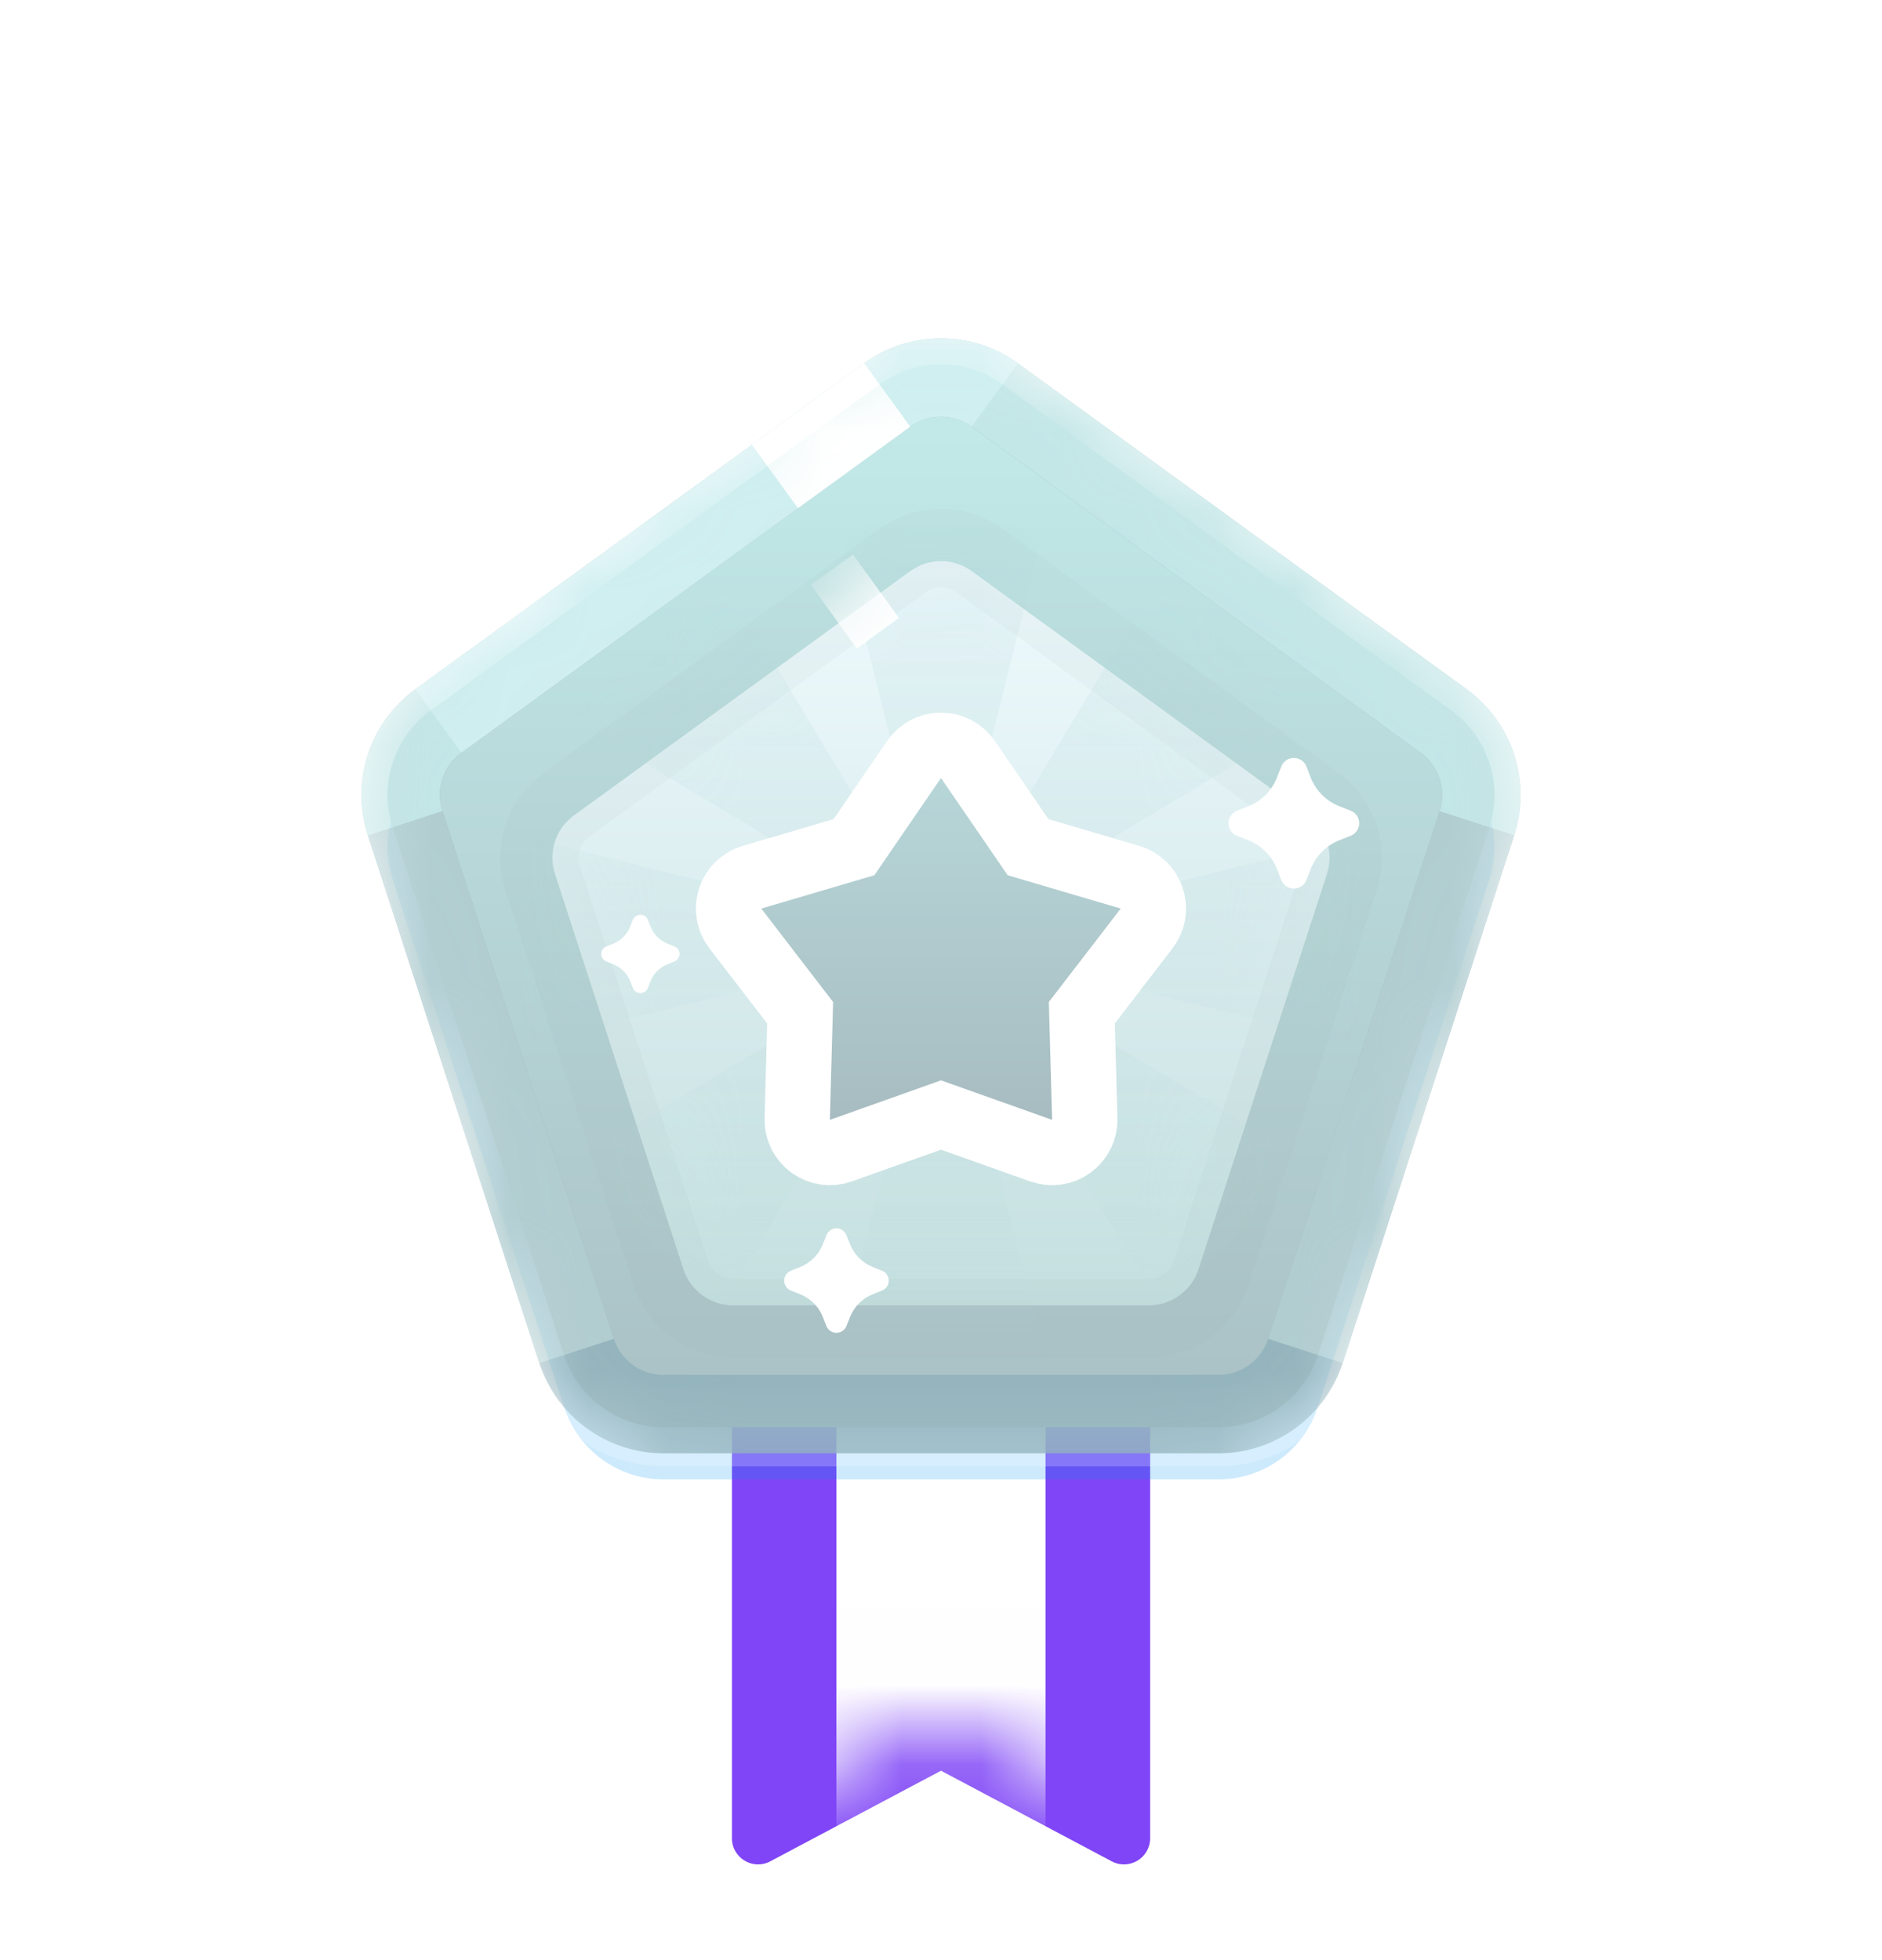 <svg width="24" height="25" viewBox="0 0 24 25" fill="none" xmlns="http://www.w3.org/2000/svg">
<g filter="url(#filter0_d_468_48710)">
<path fill-rule="evenodd" clipRule="evenodd" d="M9.334 12H14.667V22.779C14.667 23.03 14.399 23.191 14.177 23.073L12 21.917L9.823 23.073C9.601 23.191 9.334 23.03 9.334 22.779V12Z" fill="#7F45F6"/>
</g>
<mask id="mask0_468_48710" style="mask-type:luminance" maskUnits="userSpaceOnUse" x="9" y="12" width="6" height="12">
<path fill-rule="evenodd" clipRule="evenodd" d="M9.334 12H14.667V22.779C14.667 23.03 14.399 23.191 14.177 23.073L12 21.917L9.823 23.073C9.601 23.191 9.334 23.03 9.334 22.779V12Z" fill="white"/>
</mask>
<g mask="url(#mask0_468_48710)">
<path fill-rule="evenodd" clipRule="evenodd" d="M10.666 17.333H13.333V23.333H10.666V17.333Z" fill="white"/>
</g>
<path style="mix-blend-mode:multiply" opacity="0.2" fill-rule="evenodd" clipRule="evenodd" d="M11.216 5.569C11.683 5.23 12.316 5.23 12.784 5.569L18.508 9.728C18.975 10.068 19.17 10.669 18.992 11.219L16.805 17.948C16.627 18.497 16.115 18.869 15.537 18.869H8.462C7.885 18.869 7.373 18.497 7.194 17.948L5.008 11.219C4.829 10.669 5.025 10.068 5.492 9.728L11.216 5.569Z" fill="#0298F3"/>
<path fill-rule="evenodd" clipRule="evenodd" d="M11.216 4.903C11.684 4.563 12.317 4.563 12.784 4.903L18.508 9.062C18.975 9.401 19.171 10.003 18.992 10.552L16.806 17.281C16.627 17.831 16.115 18.203 15.538 18.203H8.463C7.885 18.203 7.373 17.831 7.194 17.281L5.008 10.552C4.83 10.003 5.025 9.401 5.492 9.062L11.216 4.903Z" fill="url(#paint0_linear_468_48710)" stroke="#FEFFFF" stroke-opacity="0.2" strokeWidth="0.333"/>
<mask id="mask1_468_48710" style="mask-type:luminance" maskUnits="userSpaceOnUse" x="4" y="4" width="16" height="15">
<path fill-rule="evenodd" clipRule="evenodd" d="M11.216 4.903C11.684 4.563 12.317 4.563 12.784 4.903L18.508 9.062C18.975 9.401 19.171 10.003 18.992 10.552L16.806 17.281C16.627 17.831 16.115 18.203 15.538 18.203H8.463C7.885 18.203 7.373 17.831 7.194 17.281L5.008 10.552C4.83 10.003 5.025 9.401 5.492 9.062L11.216 4.903Z" fill="white" stroke="white" strokeWidth="0.333"/>
</mask>
<g mask="url(#mask1_468_48710)">
<path d="M12.686 5.038C12.277 4.741 11.723 4.741 11.314 5.038L5.59 9.196C5.181 9.493 5.01 10.02 5.167 10.501L7.353 17.23C7.509 17.71 7.957 18.036 8.463 18.036H15.538C16.043 18.036 16.491 17.71 16.647 17.23L18.834 10.501C18.99 10.02 18.819 9.493 18.41 9.196L12.686 5.038Z" stroke="#94B4BD" strokeWidth="0.333" strokeLinecap="round"/>
<path d="M16.647 17.23L18.833 10.501" stroke="#B1CDD0" strokeWidth="0.333" strokeLinecap="round"/>
<path d="M5.167 10.501L7.353 17.23" stroke="#B1CDD0" strokeWidth="0.333" strokeLinecap="round"/>
<path d="M18.834 10.501C18.99 10.02 18.819 9.493 18.41 9.196L12.686 5.038C12.277 4.741 11.723 4.741 11.314 5.038L5.59 9.196C5.181 9.493 5.01 10.02 5.167 10.501" stroke="#C3E6E7" strokeWidth="0.333" strokeLinecap="round"/>
<path opacity="0.4" d="M12.686 5.038C12.277 4.741 11.723 4.741 11.314 5.038L5.59 9.196" stroke="#E5FEFF" strokeWidth="0.333" strokeLinecap="round"/>
<path d="M11.314 5.038L9.883 6.077" stroke="white" strokeWidth="0.333" strokeLinecap="round"/>
</g>
<g filter="url(#filter1_d_468_48710)">
<path fill-rule="evenodd" clipRule="evenodd" d="M11.608 6.951C11.842 6.782 12.158 6.782 12.392 6.951L16.68 10.067C16.914 10.237 17.012 10.538 16.922 10.812L15.284 15.854C15.195 16.129 14.939 16.315 14.65 16.315H9.349C9.061 16.315 8.805 16.129 8.715 15.854L7.077 10.812C6.988 10.538 7.086 10.237 7.319 10.067L11.608 6.951Z" fill="url(#paint1_linear_468_48710)"/>
<path d="M16.778 9.932L12.49 6.816C12.198 6.604 11.802 6.604 11.51 6.816L7.221 9.932C6.929 10.145 6.807 10.521 6.919 10.864L8.557 15.906C8.668 16.249 8.988 16.481 9.349 16.481H14.65C15.011 16.481 15.331 16.249 15.443 15.906L17.081 10.864C17.192 10.521 17.07 10.145 16.778 9.932Z" stroke="#94A0A4" stroke-opacity="0.06" strokeWidth="0.333"/>
</g>
<mask id="mask2_468_48710" style="mask-type:luminance" maskUnits="userSpaceOnUse" x="7" y="6" width="10" height="11">
<path fill-rule="evenodd" clipRule="evenodd" d="M11.608 6.951C11.842 6.782 12.158 6.782 12.392 6.951L16.68 10.067C16.914 10.237 17.012 10.538 16.922 10.812L15.284 15.854C15.195 16.129 14.939 16.315 14.65 16.315H9.349C9.061 16.315 8.805 16.129 8.715 15.854L7.077 10.812C6.988 10.538 7.086 10.237 7.319 10.067L11.608 6.951Z" fill="white"/>
</mask>
<g mask="url(#mask2_468_48710)">
<g style="mix-blend-mode:multiply" opacity="0.2">
<path fill-rule="evenodd" clipRule="evenodd" d="M12 12L6.667 13.333V10.667L12 12ZM12 12L13.333 6.667H10.666L12 12ZM12 12L17.333 10.667V13.333L12 12ZM12 12L14.828 7.286L16.714 9.172L12 12ZM12 12L14.828 16.714L16.714 14.828L12 12ZM12 12L10.666 17.333H13.333L12 12ZM12 12L9.171 16.714L7.286 14.828L12 12Z" fill="url(#paint2_linear_468_48710)"/>
<path d="M9.171 7.286L7.286 9.172L12 12L9.171 7.286Z" fill="url(#paint3_linear_468_48710)"/>
</g>
<path d="M11.17 7.476C10.938 7.644 10.76 7.774 10.634 7.865" stroke="white" strokeWidth="0.333" strokeLinecap="round"/>
</g>
<g filter="url(#filter2_d_468_48710)">
<path d="M11.15 10.83L12 9.59L12.85 10.83L14.292 11.255L13.375 12.447L13.417 13.95L12 13.446L10.583 13.95L10.624 12.447L9.708 11.255L11.15 10.83Z" fill="white"/>
<path d="M12.275 9.401C12.213 9.31 12.11 9.256 12 9.256C11.89 9.256 11.787 9.31 11.725 9.401L10.942 10.544L9.613 10.935C9.508 10.966 9.424 11.048 9.39 11.152C9.357 11.257 9.376 11.371 9.443 11.458L10.288 12.556L10.25 13.941C10.247 14.051 10.298 14.155 10.387 14.22C10.476 14.284 10.591 14.301 10.695 14.264L12 13.8L13.305 14.264C13.409 14.301 13.524 14.284 13.613 14.22C13.702 14.155 13.753 14.051 13.75 13.941L13.712 12.556L14.556 11.458C14.623 11.371 14.643 11.257 14.609 11.152C14.575 11.048 14.492 10.966 14.387 10.935L13.058 10.544L12.275 9.401Z" stroke="white" strokeWidth="0.667" stroke-linejoin="round"/>
</g>
<g filter="url(#filter3_i_468_48710)">
<path d="M11.15 10.83L12 9.59L12.85 10.83L14.292 11.255L13.375 12.447L13.417 13.95L12 13.446L10.583 13.95L10.624 12.447L9.708 11.255L11.15 10.83Z" fill="url(#paint4_linear_468_48710)"/>
</g>
<g filter="url(#filter4_d_468_48710)">
<path fill-rule="evenodd" clipRule="evenodd" d="M10.202 16.507L10.087 16.461C10.016 16.433 9.982 16.354 10.01 16.283C10.024 16.247 10.052 16.22 10.087 16.206L10.202 16.16C10.335 16.108 10.441 16.002 10.493 15.869L10.539 15.754C10.567 15.683 10.646 15.648 10.717 15.676C10.752 15.69 10.78 15.718 10.794 15.754L10.84 15.869C10.893 16.002 10.998 16.108 11.131 16.16L11.246 16.206C11.317 16.233 11.352 16.313 11.324 16.384C11.31 16.419 11.282 16.447 11.246 16.461L11.131 16.507C10.998 16.559 10.893 16.664 10.84 16.797L10.794 16.913C10.767 16.983 10.687 17.018 10.616 16.99C10.581 16.976 10.553 16.948 10.539 16.913L10.493 16.797C10.441 16.664 10.335 16.559 10.202 16.507Z" fill="white"/>
</g>
<g filter="url(#filter5_d_468_48710)">
<path fill-rule="evenodd" clipRule="evenodd" d="M15.919 10.717L15.775 10.66C15.687 10.625 15.644 10.525 15.678 10.437C15.696 10.393 15.731 10.358 15.775 10.34L15.919 10.283C16.086 10.218 16.218 10.086 16.283 9.92L16.34 9.775C16.375 9.687 16.475 9.644 16.563 9.679C16.607 9.696 16.642 9.731 16.66 9.775L16.716 9.92C16.782 10.086 16.914 10.218 17.08 10.283L17.224 10.34C17.313 10.375 17.356 10.475 17.321 10.563C17.304 10.607 17.269 10.642 17.224 10.66L17.08 10.717C16.914 10.782 16.782 10.914 16.716 11.08L16.66 11.225C16.625 11.313 16.525 11.356 16.437 11.321C16.393 11.304 16.358 11.269 16.34 11.225L16.283 11.08C16.218 10.914 16.086 10.782 15.919 10.717Z" fill="white"/>
</g>
<g filter="url(#filter6_d_468_48710)">
<path fill-rule="evenodd" clipRule="evenodd" d="M7.818 12.297L7.732 12.262C7.679 12.242 7.653 12.182 7.674 12.129C7.684 12.102 7.705 12.081 7.732 12.071L7.818 12.037C7.918 11.997 7.997 11.918 8.037 11.818L8.071 11.732C8.092 11.679 8.151 11.653 8.204 11.674C8.231 11.684 8.252 11.705 8.262 11.732L8.296 11.818C8.336 11.918 8.415 11.997 8.515 12.037L8.601 12.071C8.654 12.092 8.68 12.152 8.659 12.204C8.649 12.231 8.628 12.252 8.601 12.262L8.515 12.297C8.415 12.336 8.336 12.415 8.296 12.515L8.262 12.601C8.241 12.654 8.182 12.68 8.129 12.659C8.102 12.649 8.081 12.628 8.071 12.601L8.037 12.515C7.997 12.415 7.918 12.336 7.818 12.297Z" fill="white"/>
</g>
<defs>
<filter id="filter0_d_468_48710" x="8.667" y="12" width="6.667" height="12.446" filterUnits="userSpaceOnUse" color-interpolation-filters="sRGB">
<feFlood flood-opacity="0" result="BackgroundImageFix"/>
<feColorMatrix in="SourceAlpha" type="matrix" values="0 0 0 0 0 0 0 0 0 0 0 0 0 0 0 0 0 0 127 0" result="hardAlpha"/>
<feOffset dy="0.667"/>
<feGaussianBlur stdDeviation="0.333"/>
<feColorMatrix type="matrix" values="0 0 0 0 0.333 0 0 0 0 0.79 0 0 0 0 0.82 0 0 0 0.2 0"/>
<feBlend mode="normal" in2="BackgroundImageFix" result="effect1_dropShadow_468_48710"/>
<feBlend mode="normal" in="SourceGraphic" in2="effect1_dropShadow_468_48710" result="shape"/>
</filter>
<filter id="filter1_d_468_48710" x="6.044" y="6.157" width="11.911" height="11.491" filterUnits="userSpaceOnUse" color-interpolation-filters="sRGB">
<feFlood flood-opacity="0" result="BackgroundImageFix"/>
<feColorMatrix in="SourceAlpha" type="matrix" values="0 0 0 0 0 0 0 0 0 0 0 0 0 0 0 0 0 0 127 0" result="hardAlpha"/>
<feOffset dy="0.333"/>
<feGaussianBlur stdDeviation="0.333"/>
<feColorMatrix type="matrix" values="0 0 0 0 0.02 0 0 0 0 0.443 0 0 0 0 0.643 0 0 0 0.12 0"/>
<feBlend mode="normal" in2="BackgroundImageFix" result="effect1_dropShadow_468_48710"/>
<feBlend mode="normal" in="SourceGraphic" in2="effect1_dropShadow_468_48710" result="shape"/>
</filter>
<filter id="filter2_d_468_48710" x="8.374" y="8.59" width="7.251" height="7.027" filterUnits="userSpaceOnUse" color-interpolation-filters="sRGB">
<feFlood flood-opacity="0" result="BackgroundImageFix"/>
<feColorMatrix in="SourceAlpha" type="matrix" values="0 0 0 0 0 0 0 0 0 0 0 0 0 0 0 0 0 0 127 0" result="hardAlpha"/>
<feOffset dy="0.333"/>
<feGaussianBlur stdDeviation="0.333"/>
<feColorMatrix type="matrix" values="0 0 0 0 0.596 0 0 0 0 0.745 0 0 0 0 0.78 0 0 0 0.5 0"/>
<feBlend mode="normal" in2="BackgroundImageFix" result="effect1_dropShadow_468_48710"/>
<feBlend mode="normal" in="SourceGraphic" in2="effect1_dropShadow_468_48710" result="shape"/>
</filter>
<filter id="filter3_i_468_48710" x="9.708" y="9.59" width="4.585" height="4.694" filterUnits="userSpaceOnUse" color-interpolation-filters="sRGB">
<feFlood flood-opacity="0" result="BackgroundImageFix"/>
<feBlend mode="normal" in="SourceGraphic" in2="BackgroundImageFix" result="shape"/>
<feColorMatrix in="SourceAlpha" type="matrix" values="0 0 0 0 0 0 0 0 0 0 0 0 0 0 0 0 0 0 127 0" result="hardAlpha"/>
<feOffset dy="0.333"/>
<feGaussianBlur stdDeviation="0.167"/>
<feComposite in2="hardAlpha" operator="arithmetic" k2="-1" k3="1"/>
<feColorMatrix type="matrix" values="0 0 0 0 0.508 0 0 0 0 0.694 0 0 0 0 0.728 0 0 0 0.4 0"/>
<feBlend mode="normal" in2="shape" result="effect1_innerShadow_468_48710"/>
</filter>
<filter id="filter4_d_468_48710" x="9.333" y="15" width="2.667" height="2.667" filterUnits="userSpaceOnUse" color-interpolation-filters="sRGB">
<feFlood flood-opacity="0" result="BackgroundImageFix"/>
<feColorMatrix in="SourceAlpha" type="matrix" values="0 0 0 0 0 0 0 0 0 0 0 0 0 0 0 0 0 0 127 0" result="hardAlpha"/>
<feOffset/>
<feGaussianBlur stdDeviation="0.333"/>
<feColorMatrix type="matrix" values="0 0 0 0 0.706 0 0 0 0 0.824 0 0 0 0 0.831 0 0 0 1 0"/>
<feBlend mode="normal" in2="BackgroundImageFix" result="effect1_dropShadow_468_48710"/>
<feBlend mode="normal" in="SourceGraphic" in2="effect1_dropShadow_468_48710" result="shape"/>
</filter>
<filter id="filter5_d_468_48710" x="15" y="9" width="3" height="3" filterUnits="userSpaceOnUse" color-interpolation-filters="sRGB">
<feFlood flood-opacity="0" result="BackgroundImageFix"/>
<feColorMatrix in="SourceAlpha" type="matrix" values="0 0 0 0 0 0 0 0 0 0 0 0 0 0 0 0 0 0 127 0" result="hardAlpha"/>
<feOffset/>
<feGaussianBlur stdDeviation="0.333"/>
<feColorMatrix type="matrix" values="0 0 0 0 0.706 0 0 0 0 0.824 0 0 0 0 0.831 0 0 0 1 0"/>
<feBlend mode="normal" in2="BackgroundImageFix" result="effect1_dropShadow_468_48710"/>
<feBlend mode="normal" in="SourceGraphic" in2="effect1_dropShadow_468_48710" result="shape"/>
</filter>
<filter id="filter6_d_468_48710" x="7" y="11" width="2.333" height="2.333" filterUnits="userSpaceOnUse" color-interpolation-filters="sRGB">
<feFlood flood-opacity="0" result="BackgroundImageFix"/>
<feColorMatrix in="SourceAlpha" type="matrix" values="0 0 0 0 0 0 0 0 0 0 0 0 0 0 0 0 0 0 127 0" result="hardAlpha"/>
<feOffset/>
<feGaussianBlur stdDeviation="0.333"/>
<feColorMatrix type="matrix" values="0 0 0 0 0.706 0 0 0 0 0.824 0 0 0 0 0.831 0 0 0 1 0"/>
<feBlend mode="normal" in2="BackgroundImageFix" result="effect1_dropShadow_468_48710"/>
<feBlend mode="normal" in="SourceGraphic" in2="effect1_dropShadow_468_48710" result="shape"/>
</filter>
<linearGradient id="paint0_linear_468_48710" x1="4.333" y1="4.333" x2="4.333" y2="19.667" gradientUnits="userSpaceOnUse">
<stop stop-color="#C4ECEB"/>
<stop offset="1" stop-color="#A7BCC1"/>
</linearGradient>
<linearGradient id="paint1_linear_468_48710" x1="6.667" y1="6.667" x2="6.667" y2="17.333" gradientUnits="userSpaceOnUse">
<stop stop-color="#F0FBFE"/>
<stop offset="1" stop-color="#C0DCDC"/>
</linearGradient>
<linearGradient id="paint2_linear_468_48710" x1="7.16" y1="6.667" x2="7.16" y2="16.347" gradientUnits="userSpaceOnUse">
<stop stop-color="#AFD4D6"/>
<stop offset="1" stop-color="#B9D9DB" stop-opacity="0.57"/>
</linearGradient>
<linearGradient id="paint3_linear_468_48710" x1="7.16" y1="6.667" x2="7.16" y2="16.347" gradientUnits="userSpaceOnUse">
<stop stop-color="#AFD4D6"/>
<stop offset="1" stop-color="#B9D9DB" stop-opacity="0.57"/>
</linearGradient>
<linearGradient id="paint4_linear_468_48710" x1="9.708" y1="9.59" x2="9.708" y2="13.95" gradientUnits="userSpaceOnUse">
<stop stop-color="#B7D6D8"/>
<stop offset="1" stop-color="#A7BCC1"/>
</linearGradient>
</defs>
</svg>
